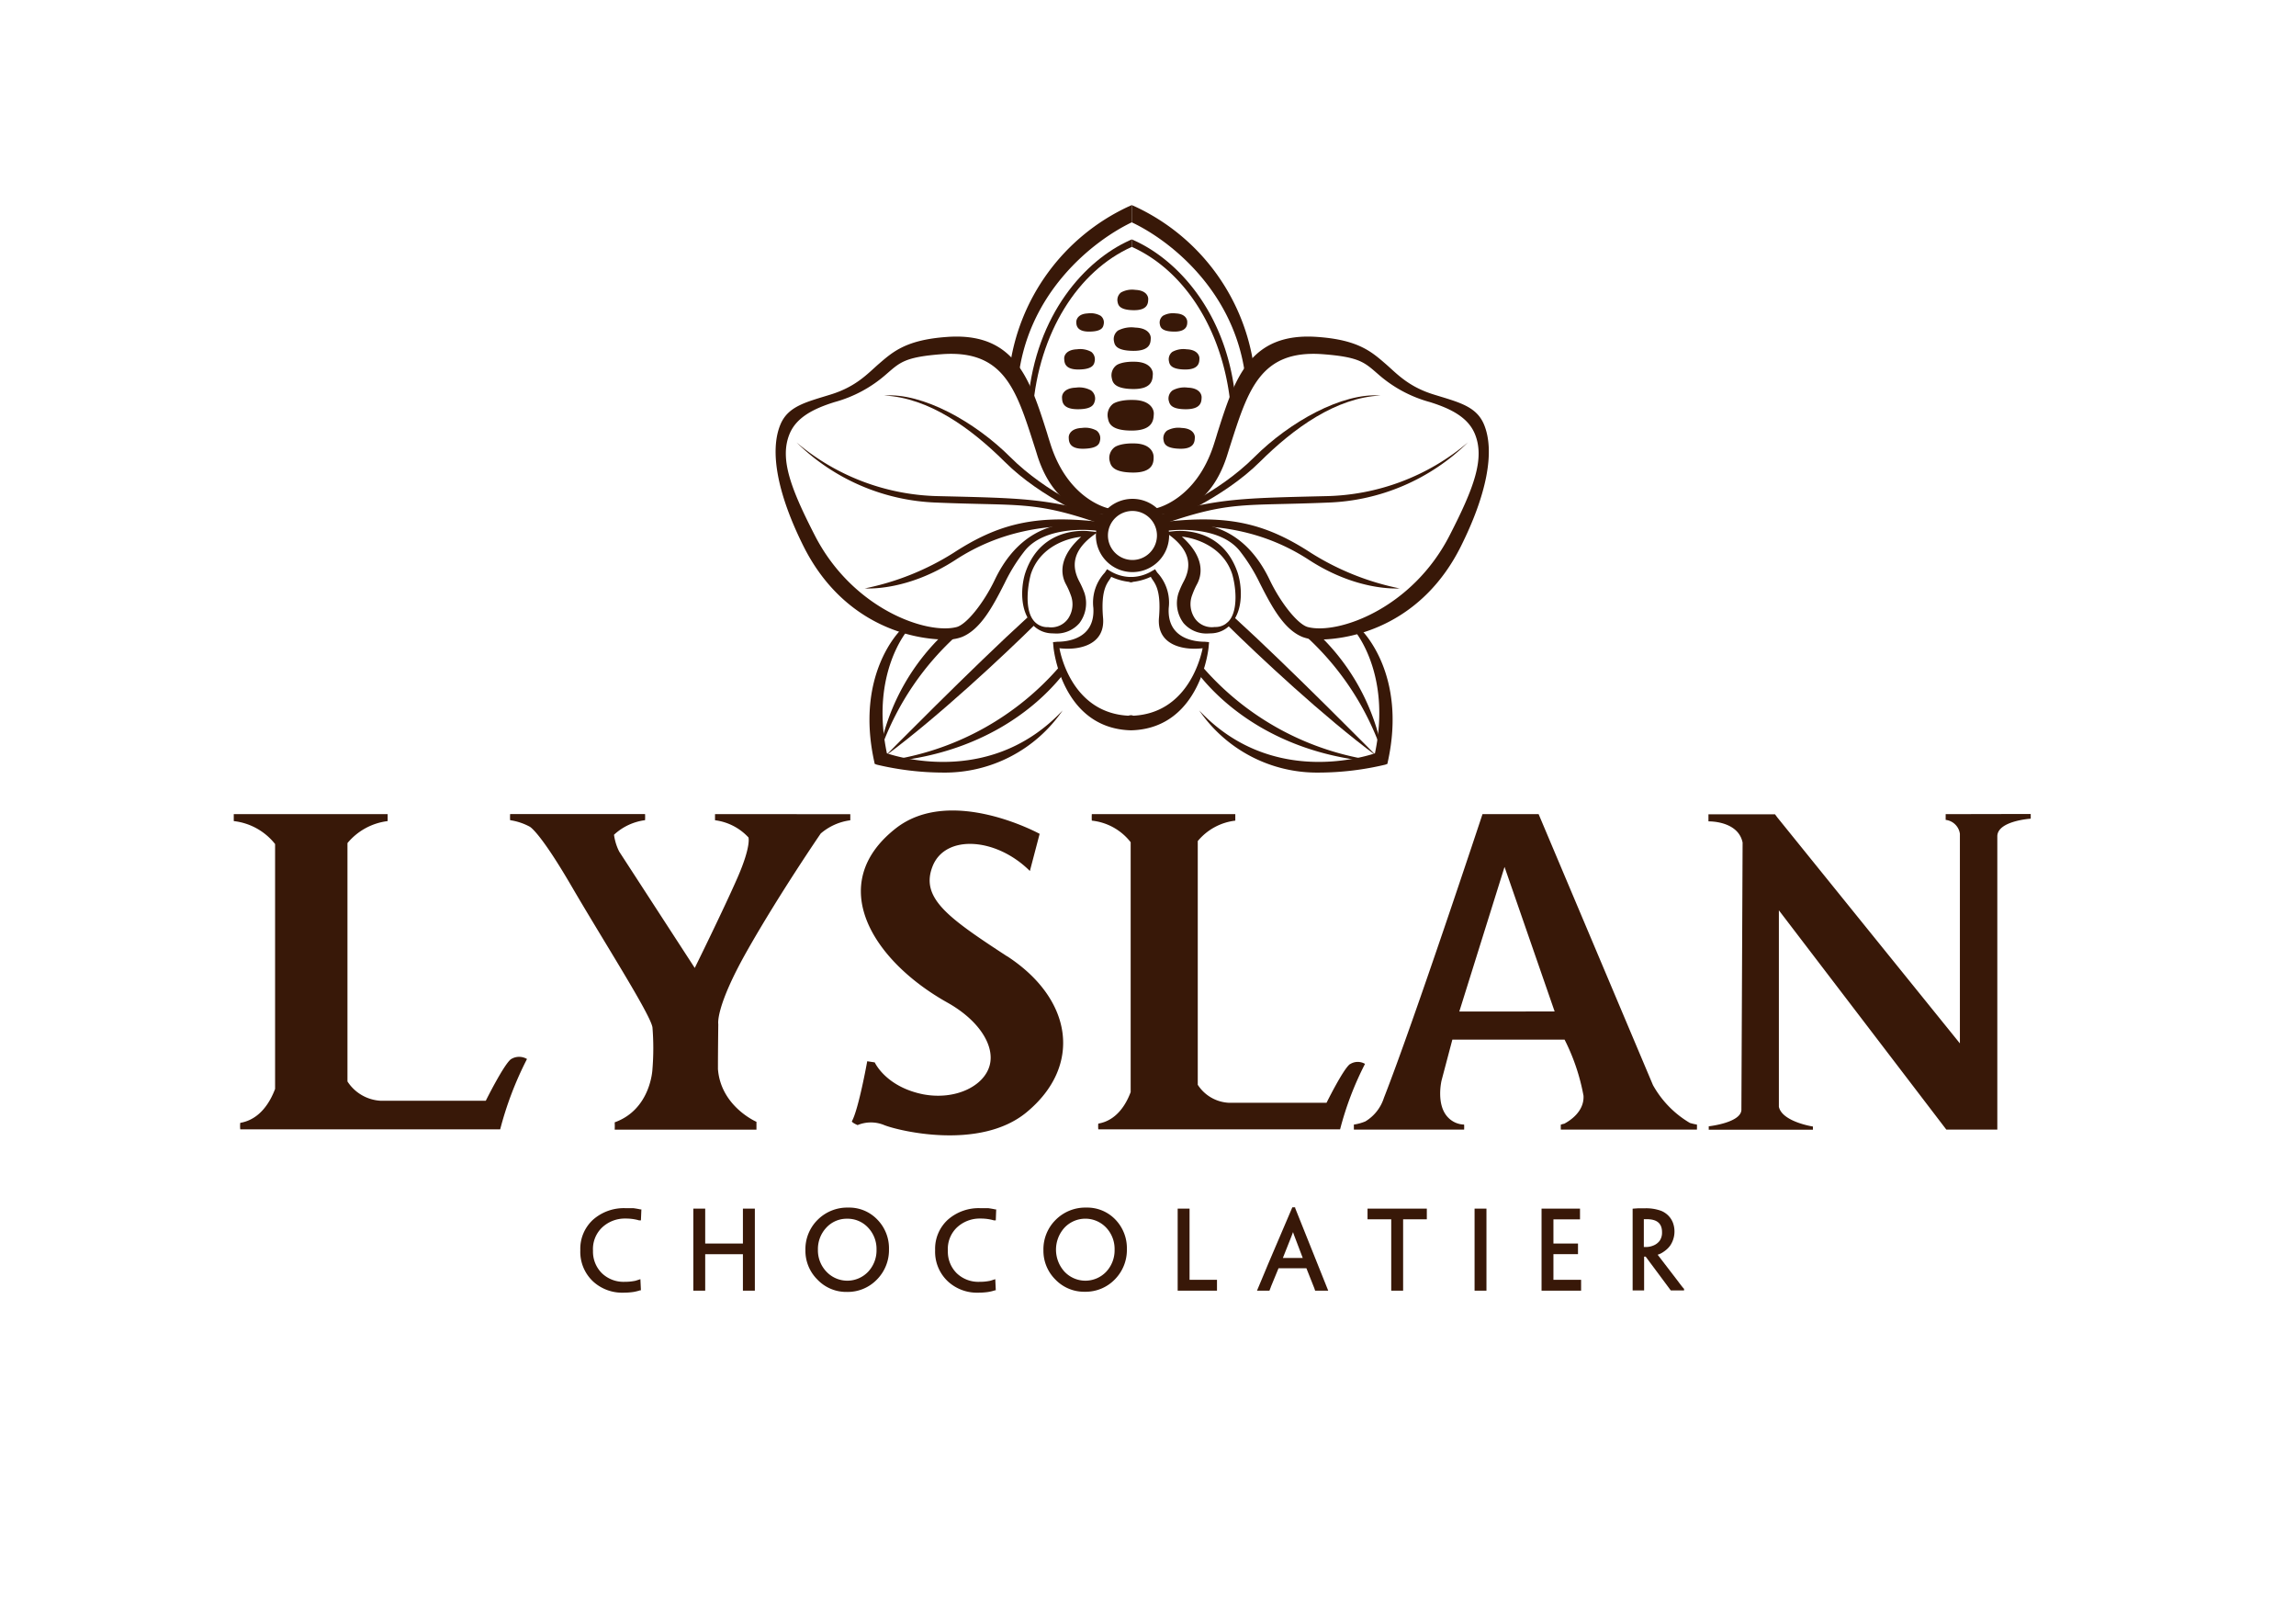 <svg id="Layer_1" data-name="Layer 1" xmlns="http://www.w3.org/2000/svg" viewBox="0 0 400.04 279.43"><defs><style>.cls-1{fill:#381808;}</style></defs><path class="cls-1" d="M89,184.51c-1.27,1-4.36,7.22-4.36,7.22H66.29a7.36,7.36,0,0,1-5.75-3.36V146.85a10.8,10.8,0,0,1,7-3.83c0-.12,0-1.21,0-1.21H40.73s0,1.09,0,1.21a10.69,10.69,0,0,1,7.2,4v42.65c-.83,2.21-2.59,5.32-6.07,5.91a5.33,5.33,0,0,0,0,1.13H87.15a59.32,59.32,0,0,1,4.67-12.25A2.67,2.67,0,0,0,89,184.51Zm86.45-17.95c-10.22-6.68-15.17-10.14-12.95-15.7s11.06-5,16.94.85l1.7-6.47s-15.5-8.5-25.11-.92c-12.32,9.72-4,23,9,30.29,5.61,3.13,8.34,7.59,7.39,11-1,3.61-6,6.05-11.57,5-6.54-1.31-8.44-5.56-8.44-5.56l-1.31-.2s-1.5,8.37-2.68,10.47c.06.26,1,.65,1,.65a6.06,6.06,0,0,1,4.64,0c2.49,1,16.68,4.46,24.79-2.22C188.57,185.73,187,174.08,175.48,166.56Zm-38.57-24.75H124.58s0,.95,0,1.06a9.6,9.6,0,0,1,5.83,3s.49,1.51-1.91,7-7.45,15.73-7.45,15.73l-13.17-20.28a9.27,9.27,0,0,1-.9-2.92,9.79,9.79,0,0,1,5.41-2.54,9.31,9.31,0,0,0,0-1.06H88.88a9.31,9.31,0,0,0,0,1.06A10.47,10.47,0,0,1,92.31,144c.36.22,2.24,1.73,7.27,10.36,5.65,9.69,13.73,22.29,14.1,24.59a44.88,44.88,0,0,1,0,7.26s-.25,7-6.58,9.28a12.67,12.67,0,0,1,0,1.28h24.7v-1.37s-6.21-2.67-6.71-9.19c0-3.41.06-7.82.06-7.82s-.58-2.9,5.05-12.83,12.77-20.34,12.8-20.38a9.86,9.86,0,0,1,5.15-2.3c0-.11,0-1.06,0-1.06Zm157.58,53.8A17.52,17.52,0,0,1,288,189l-19.92-47.19H258.3s-11.91,36-17.18,49.43a7.38,7.38,0,0,1-3.23,4.09,8.46,8.46,0,0,1-2,.55c0,.09,0,.88,0,.88h19.21a8.56,8.56,0,0,0,0-.88,4,4,0,0,1-2.79-1.23c-2.17-2.21-1.14-6.46-1.14-6.46l1.88-7.11H272.6a35.82,35.82,0,0,1,3.3,9.78c.15,2.8-2.47,4.41-3.39,4.89-.19,0-.35.1-.56.13a8.56,8.56,0,0,0,0,.88h23.71a8.56,8.56,0,0,0,0-.88A9.16,9.16,0,0,1,294.49,195.61Zm-40.2-19.42L262.14,151l8.73,25.18Zm-19.07,9.17c-1.19.91-4.06,6.72-4.06,6.72h-17.1a6.84,6.84,0,0,1-5.34-3.13V146.5a10,10,0,0,1,6.54-3.56c0-.12,0-1.13,0-1.13h-25a10.58,10.58,0,0,0,0,1.13A9.87,9.87,0,0,1,197,146.7v43.52c-.76,2.05-2.4,4.94-5.64,5.49a5.26,5.26,0,0,0,0,1h42.13a54.92,54.92,0,0,1,4.34-11.4A2.49,2.49,0,0,0,235.22,185.36ZM339,141.81v1a2.83,2.83,0,0,1,2.48,2.42v36.51l-31.82-39.37-.39-.53H297.67v1.23s5.16-.15,5.95,3.69l-.21,46.42c.14,2.37-5.69,3-5.69,3v.6h18.15v-.56s-5.36-.82-5.93-3.44V158.56l29.18,38.2H348V145.6c.12-2.64,5.82-3,5.82-3v-.82Z"/><path class="cls-1" d="M109,212.25a8.46,8.46,0,0,1,1.61.14,7,7,0,0,1,.75.18h.31l.08-1.91-.17,0c-.33-.08-.74-.15-1.23-.22l-.59,0c-.27,0-.54,0-.83,0a8.1,8.1,0,0,0-5.59,2,6.86,6.86,0,0,0-2.23,5.32v0a7.06,7.06,0,0,0,2.24,5.46,7.46,7.46,0,0,0,5.24,1.94,12,12,0,0,0,1.69-.11,7.53,7.53,0,0,0,1.24-.3l.15,0-.09-1.94-.66.21a2.15,2.15,0,0,1-.38.1,9,9,0,0,1-1.74.15,5.42,5.42,0,0,1-3.92-1.49,5.29,5.29,0,0,1-1.56-3.93,5.19,5.19,0,0,1,1.54-4A5.78,5.78,0,0,1,109,212.25Z"/><polygon class="cls-1" points="129.44 210.52 129.44 216.6 122.87 216.6 122.87 210.52 120.8 210.52 120.8 224.81 122.87 224.81 122.87 218.46 129.44 218.46 129.44 224.81 131.52 224.81 131.52 210.52 129.44 210.52"/><path class="cls-1" d="M152.87,212.44a6.77,6.77,0,0,0-5.07-2.1,7.29,7.29,0,0,0-5.35,2.14,7.2,7.2,0,0,0-2.12,5.28,7.05,7.05,0,0,0,2.09,5.12,6.91,6.91,0,0,0,5.13,2.15,7.07,7.07,0,0,0,5.27-2.19,7.29,7.29,0,0,0,2.07-5.23v0A7.13,7.13,0,0,0,152.87,212.44Zm-.15,5.22v0a5.43,5.43,0,0,1-1.44,3.83,5,5,0,0,1-7.3,0,5.36,5.36,0,0,1-1.47-3.8,5.44,5.44,0,0,1,1.45-3.84,4.82,4.82,0,0,1,3.64-1.57,4.87,4.87,0,0,1,3.66,1.56A5.4,5.4,0,0,1,152.72,217.66Z"/><path class="cls-1" d="M170.83,212.25a8.46,8.46,0,0,1,1.61.14,6.2,6.2,0,0,1,.74.18h.32l.07-1.91-.16,0c-.33-.08-.74-.15-1.23-.22l-.6,0c-.26,0-.54,0-.82,0a8.12,8.12,0,0,0-5.6,2,6.86,6.86,0,0,0-2.23,5.32v0a7.07,7.07,0,0,0,2.25,5.46,7.45,7.45,0,0,0,5.24,1.94,11.85,11.85,0,0,0,1.68-.11,7.42,7.42,0,0,0,1.25-.3l.15,0-.09-1.94-.66.21a2.15,2.15,0,0,1-.38.1,9,9,0,0,1-1.74.15,5.43,5.43,0,0,1-3.93-1.49,5.28,5.28,0,0,1-1.55-3.93,5.18,5.18,0,0,1,1.53-4A5.81,5.81,0,0,1,170.83,212.25Z"/><path class="cls-1" d="M194.35,212.44a6.79,6.79,0,0,0-5.08-2.1,7.28,7.28,0,0,0-5.34,2.14,7.21,7.21,0,0,0-2.13,5.28,7.05,7.05,0,0,0,2.09,5.12A6.93,6.93,0,0,0,189,225a7.08,7.08,0,0,0,5.28-2.19,7.28,7.28,0,0,0,2.06-5.23v0A7.16,7.16,0,0,0,194.35,212.44Zm-.15,5.22v0a5.47,5.47,0,0,1-1.44,3.83,5,5,0,0,1-7.3,0,5.7,5.7,0,0,1,0-7.64,5,5,0,0,1,7.29,0A5.41,5.41,0,0,1,194.2,217.66Z"/><polygon class="cls-1" points="207.26 222.92 207.26 210.52 205.19 210.52 205.19 224.81 212.04 224.81 212.04 222.92 207.26 222.92"/><path class="cls-1" d="M225.66,210.42l0-.13h-.49L221,220.05l-.59,1.42-1.4,3.34h2.17l.2-.52a.43.43,0,0,0,.05-.15l1.33-3.23h4.86l1.38,3.48.14.42h2.28Zm1.32,8.69h-3.46l1.44-3.63c.13-.33.23-.62.33-.87.08.25.18.54.31.87Z"/><polygon class="cls-1" points="238.27 210.52 238.27 212.38 242.4 212.38 242.4 224.81 244.47 224.81 244.47 212.38 248.6 212.38 248.6 210.52 238.27 210.52"/><rect class="cls-1" x="256.92" y="210.52" width="2.07" height="14.29"/><polygon class="cls-1" points="270.66 222.92 270.66 218.45 274.94 218.45 274.94 216.6 270.66 216.6 270.66 212.39 275.29 212.39 275.29 210.52 268.59 210.52 268.59 224.81 275.48 224.81 275.48 222.92 270.66 222.92"/><path class="cls-1" d="M293.35,224.43c-.23-.26-.6-.74-1.1-1.41l-3.43-4.47a3.48,3.48,0,0,0,1-.49,4.71,4.71,0,0,0,.61-.47,3.88,3.88,0,0,0,.63-.72,4.41,4.41,0,0,0,.42-3.89,3.61,3.61,0,0,0-1.46-1.77,3.21,3.21,0,0,0-.75-.36,7.67,7.67,0,0,0-2.59-.39c-.34,0-.75,0-1.22,0l-1,.07v14.24h2v-5.89h.27l4.32,5.81.06.08h2.1l.21,0v-.29Zm-4.19-8.3a2.54,2.54,0,0,1-1,.78,3.44,3.44,0,0,1-1.44.3h-.31v-4.85h.5c1.8,0,2.67.74,2.67,2.27h0A2.48,2.48,0,0,1,289.16,216.13Z"/><path class="cls-1" d="M195.32,50.94a4,4,0,0,1,2.49-.45c1.84.07,2.28,1.07,2.25,1.65s0,1.93-2.58,1.89-2.67-1-2.77-1.5A1.65,1.65,0,0,1,195.32,50.94Z"/><path class="cls-1" d="M202.63,55a3.58,3.58,0,0,1,2.23-.41c1.65.07,2,1,2,1.48s0,1.72-2.31,1.69-2.39-.88-2.48-1.34A1.49,1.49,0,0,1,202.63,55Z"/><path class="cls-1" d="M204.26,61.29a4,4,0,0,1,2.48-.45c1.83.06,2.27,1.07,2.24,1.64s0,1.92-2.57,1.88-2.65-1-2.75-1.49A1.61,1.61,0,0,1,204.26,61.29Z"/><path class="cls-1" d="M203.34,75a4.1,4.1,0,0,1,2.54-.46c1.88.07,2.34,1.1,2.3,1.69s0,2-2.63,1.93-2.73-1-2.83-1.53A1.67,1.67,0,0,1,203.34,75Z"/><path class="cls-1" d="M204.3,68a4.33,4.33,0,0,1,2.66-.48c2,.07,2.44,1.15,2.4,1.76s0,2-2.75,2-2.84-1-3-1.6A1.76,1.76,0,0,1,204.3,68Z"/><path class="cls-1" d="M191.76,55a3.55,3.55,0,0,0-2.23-.41c-1.64.07-2,1-2,1.48s0,1.72,2.31,1.69,2.38-.88,2.47-1.34A1.45,1.45,0,0,0,191.76,55Z"/><path class="cls-1" d="M190.14,61.29a4,4,0,0,0-2.48-.45c-1.83.06-2.28,1.07-2.24,1.64s0,1.92,2.57,1.88,2.65-1,2.75-1.49A1.65,1.65,0,0,0,190.14,61.29Z"/><path class="cls-1" d="M191.06,75a4.12,4.12,0,0,0-2.55-.46c-1.88.07-2.33,1.1-2.3,1.69s0,2,2.64,1.93,2.72-1,2.83-1.53A1.69,1.69,0,0,0,191.06,75Z"/><path class="cls-1" d="M190.09,68a4.27,4.27,0,0,0-2.65-.48c-2,.07-2.44,1.15-2.4,1.76s0,2,2.75,2,2.84-1,3-1.6A1.77,1.77,0,0,0,190.09,68Z"/><path class="cls-1" d="M194.8,57.57a5.06,5.06,0,0,1,3-.51c2.21.07,2.74,1.22,2.7,1.89s0,2.2-3.1,2.16-3.2-1.13-3.32-1.72A1.84,1.84,0,0,1,194.8,57.57Z"/><path class="cls-1" d="M193.93,70.34s1-.77,3.74-.67,3.42,1.61,3.36,2.47S201,75,197.17,75s-4-1.48-4.15-2.24A2.48,2.48,0,0,1,193.93,70.34Z"/><path class="cls-1" d="M194.52,63.62s.88-.7,3.34-.61,3.06,1.44,3,2.22,0,2.57-3.46,2.53-3.57-1.32-3.71-2A2.2,2.2,0,0,1,194.52,63.62Z"/><path class="cls-1" d="M194.21,77.89s.93-.74,3.56-.65S201,78.78,201,79.61s0,2.75-3.69,2.7-3.81-1.41-4-2.14A2.34,2.34,0,0,1,194.21,77.89Z"/><path class="cls-1" d="M229.68,111.4a7.31,7.31,0,0,1-2.74-.45c-3.23-1.31-5.35-5.24-7.46-9.42a30.28,30.28,0,0,0-3.31-5.36c-3.67-4.94-12.62-3.78-12.9-3.7v-.75c.08,0,11.59-3.88,17.9,9.18,2,4.21,5,7.88,6.7,8.32,5.22,1.35,18.17-3.17,24.72-16,4.25-8.28,6.16-13.41,4.36-17.69-1.17-2.77-4-4.3-7.76-5.48a22.59,22.59,0,0,1-9.07-4.87c-2.38-2.05-3.19-3-9.72-3.49-10.74-.77-12.93,6.16-16,15.75-.21.65-.41,1.3-.63,2-3.43,10.65-11.19,10.12-11.49,10.16l-1.15-1c.25,0,7.22-1.44,10.35-11.15.21-.66.42-1.31.62-2,3-9.46,5.6-17.63,17.47-16.76,7,.5,9.34,2.52,11.81,4.66,1.94,1.67,3.94,4,8.5,5.39,4.22,1.31,7.33,2,8.67,5.17,2,4.77.41,12.38-4,21.22C248,108.29,236.43,111.4,229.68,111.4Z"/><path class="cls-1" d="M197.32,99.65a6.38,6.38,0,1,1,6.38-6.38A6.39,6.39,0,0,1,197.32,99.65Zm0-10.65a4.27,4.27,0,1,0,4.26,4.27A4.27,4.27,0,0,0,197.32,89Z"/><path class="cls-1" d="M183.07,110.31a4.72,4.72,0,0,1-3.7-2.2c-1.78-2.56-1.37-6.42-.71-8.38,2.85-8.38,11.06-7.21,11.15-7.2l1.15.12.11.18c-4.44,3-4.31,5.92-3.06,8.37a15.69,15.69,0,0,1,.94,2.09,5.76,5.76,0,0,1-.87,5.24,5.26,5.26,0,0,1-4.3,1.81ZM179.61,100c-.62,2.29-1,6,.33,7.89a3.08,3.08,0,0,0,2.7,1.35,3.6,3.6,0,0,0,3.48-1.52,4.43,4.43,0,0,0,.43-4.1,13.56,13.56,0,0,0-.87-1.93c-1.12-2.19-.77-5.1,2.69-8.19C185.91,93.74,181.18,95.23,179.61,100Z"/><path class="cls-1" d="M210.51,110.34a5.26,5.26,0,0,1-4.3-1.81,5.76,5.76,0,0,1-.87-5.24,15.69,15.69,0,0,1,.94-2.09c1.26-2.45,1.38-5.37-3.06-8.37l.11-.18,1.15-.12c.09,0,8.3-1.18,11.15,7.2.66,2,1.08,5.82-.71,8.38a4.72,4.72,0,0,1-3.7,2.2Zm-4.59-16.87c3.46,3.09,3.81,6,2.69,8.19a13.56,13.56,0,0,0-.87,1.93,4.43,4.43,0,0,0,.43,4.1,3.6,3.6,0,0,0,3.48,1.52,3.08,3.08,0,0,0,2.7-1.35c1.33-1.91,1-5.6.33-7.89C213.11,95.23,208.38,93.74,205.92,93.47Z"/><path class="cls-1" d="M203,90.91l.39-1.35c.09,0,8.84-3.62,15.15-9.93,6.13-6.13,15.28-11.25,22-10.74h0c-7.78.38-15.09,5.66-21,11.53C213,86.92,203.34,90.74,203,90.91Z"/><path class="cls-1" d="M203.14,91.12l-.83-1.5c10.33-2.8,13.93-2.85,28.63-3.2a39.41,39.41,0,0,0,24.82-9.36h0a36.57,36.57,0,0,1-24.38,10.48C216.84,88.15,214.46,87.23,203.14,91.12Z"/><path class="cls-1" d="M243.86,102.49c-.32,0-7.32.53-15.77-4.95-7.66-5-16-6.41-24.83-5.82l-.43-.81c11.2-1.3,17.69.25,25.61,5.41a46.12,46.12,0,0,0,15.42,6.17Z"/><path class="cls-1" d="M164.87,111.4a7.29,7.29,0,0,0,2.73-.45c3.23-1.31,5.35-5.24,7.46-9.42a30.28,30.28,0,0,1,3.31-5.36c3.67-4.94,12.62-3.78,12.9-3.7v-.75c-.08,0-11.59-3.88-17.9,9.18-2,4.21-5,7.88-6.7,8.32-5.22,1.35-18.16-3.17-24.72-16-4.25-8.28-6.15-13.41-4.36-17.69,1.17-2.77,4-4.3,7.77-5.48a22.61,22.61,0,0,0,9.06-4.87c2.38-2.05,3.19-3,9.72-3.49,10.74-.77,12.93,6.16,16,15.75.21.65.42,1.3.63,2,3.43,10.65,11.2,10.12,11.49,10.16l1.15-1c-.25,0-7.22-1.44-10.35-11.15-.21-.66-.42-1.31-.62-2-3-9.46-5.6-17.63-17.47-16.76-7,.5-9.34,2.52-11.81,4.66-1.94,1.67-3.94,4-8.5,5.39-4.22,1.31-7.33,2-8.67,5.17-2,4.77-.41,12.38,4,21.22C146.58,108.29,158.11,111.4,164.87,111.4Z"/><path class="cls-1" d="M191.58,90.91l-.39-1.35c-.09,0-8.84-3.62-15.15-9.93-6.13-6.13-15.28-11.25-22-10.74h0c7.78.38,15.09,5.66,21,11.53C181.53,86.92,191.2,90.74,191.58,90.91Z"/><path class="cls-1" d="M191.4,91.12l.83-1.5c-10.33-2.8-13.93-2.85-28.63-3.2a39.41,39.41,0,0,1-24.82-9.36h0a36.57,36.57,0,0,0,24.38,10.48C177.7,88.15,180.08,87.23,191.4,91.12Z"/><path class="cls-1" d="M150.68,102.49c.32,0,7.32.53,15.77-4.95,7.66-5,16-6.41,24.83-5.82l.43-.81c-11.2-1.3-17.69.25-25.61,5.41a46.12,46.12,0,0,1-15.42,6.17Z"/><path class="cls-1" d="M164.29,134.57a24.87,24.87,0,0,0,20.86-10.83h0c-12.11,12.89-27.92,8.37-30.62,7.48-2.95-14,3.65-21.5,3.71-21.56H157c-.29.28-8,7.89-4.68,23l.08.39.37.14A50.44,50.44,0,0,0,164.29,134.57Z"/><path class="cls-1" d="M184.58,116.15l.57,1.42c-5,6.26-14.48,13.37-29.1,15l-.23-.27A48.71,48.71,0,0,0,184.58,116.15Z"/><path class="cls-1" d="M180.43,108.69c-5.6,5.53-17,16.2-26.13,22.94,0,0,15.25-15.47,24.74-24.1C179.19,107.87,180.24,108.35,180.43,108.69Z"/><path class="cls-1" d="M164.51,110.34c.71,0,2,0,2.58,0a48.85,48.85,0,0,0-13.55,19.95l0-.82A38.08,38.08,0,0,1,164.51,110.34Z"/><path class="cls-1" d="M229.81,134.57a24.87,24.87,0,0,1-20.87-10.83h0c12.11,12.89,27.92,8.37,30.62,7.48,2.95-14-3.65-21.5-3.71-21.56h1.28c.29.28,8,7.89,4.68,23l-.08.39-.37.14A50.41,50.41,0,0,1,229.81,134.57Z"/><path class="cls-1" d="M209.51,116.15l-.57,1.42c5,6.26,14.48,13.37,29.1,15l.23-.27A48.71,48.71,0,0,1,209.51,116.15Z"/><path class="cls-1" d="M213.66,108.69c5.6,5.53,17,16.2,26.13,22.94,0,0-15.25-15.47-24.74-24.1C214.9,107.87,213.85,108.35,213.66,108.69Z"/><path class="cls-1" d="M229.58,110.34c-.71,0-2,0-2.58,0a48.85,48.85,0,0,1,13.55,19.95l0-.82A38.08,38.08,0,0,0,229.58,110.34Z"/><path class="cls-1" d="M197.32,124.6c-.27,0-.52.05-.79.06-9-.51-11.48-9.28-11.94-11.75,3.54.42,8-.63,7.6-5.29-.47-5.43,1-6.22,1.42-7.15a10,10,0,0,0,3.71.93v-.9a7.12,7.12,0,0,1-3.84-1l-.6-.35-.38.58a7.68,7.68,0,0,0-2,6.17c.32,5.53-4.8,5.88-6.29,5.88l-.74.07.08.88c0,.13,1.36,13.82,13.06,14.46h.07c.23,0,.44,0,.67-.06Z"/><path class="cls-1" d="M196.76,124.6c.26,0,.52.05.78.06,9-.51,11.49-9.28,12-11.75-3.55.42-8-.63-7.61-5.29.47-5.43-1-6.22-1.42-7.15a9.9,9.9,0,0,1-3.7.93v-.9a7.14,7.14,0,0,0,3.84-1l.6-.35.38.58a7.66,7.66,0,0,1,2,6.17c-.32,5.53,4.81,5.88,6.3,5.88l.73.07-.08.88c0,.13-1.36,13.82-13.05,14.46h-.08c-.23,0-.44,0-.66-.06Z"/><path class="cls-1" d="M197.65,41.9c7.88,3.56,16.87,13.41,17.75,29.51a16.05,16.05,0,0,1-.21,3.35c-.86,1-2.07,2.52-2.1,2.6s.86-1.5.34-1.18c.73-2,1.25-1.71,1.1-4.07C213.6,58.25,206.7,47.26,197.2,43V41.7Z"/><path class="cls-1" d="M196.75,41.9c-7.61,3.44-16.24,12.77-17.62,27.91.29.53.55,1.06.81,1.6C181,57.89,187.85,47.19,197.2,43V41.7Z"/><path class="cls-1" d="M196.57,36a36.35,36.35,0,0,0-20.71,28.5c.42.61.93,1.37,1.48,2.22,1.38-15.61,13.13-24.78,19.86-28v-3Z"/><path class="cls-1" d="M218.63,65.25A36.37,36.37,0,0,0,197.82,36l-.62-.27v3c7,3.29,19.25,13,20,29.53Z"/></svg>